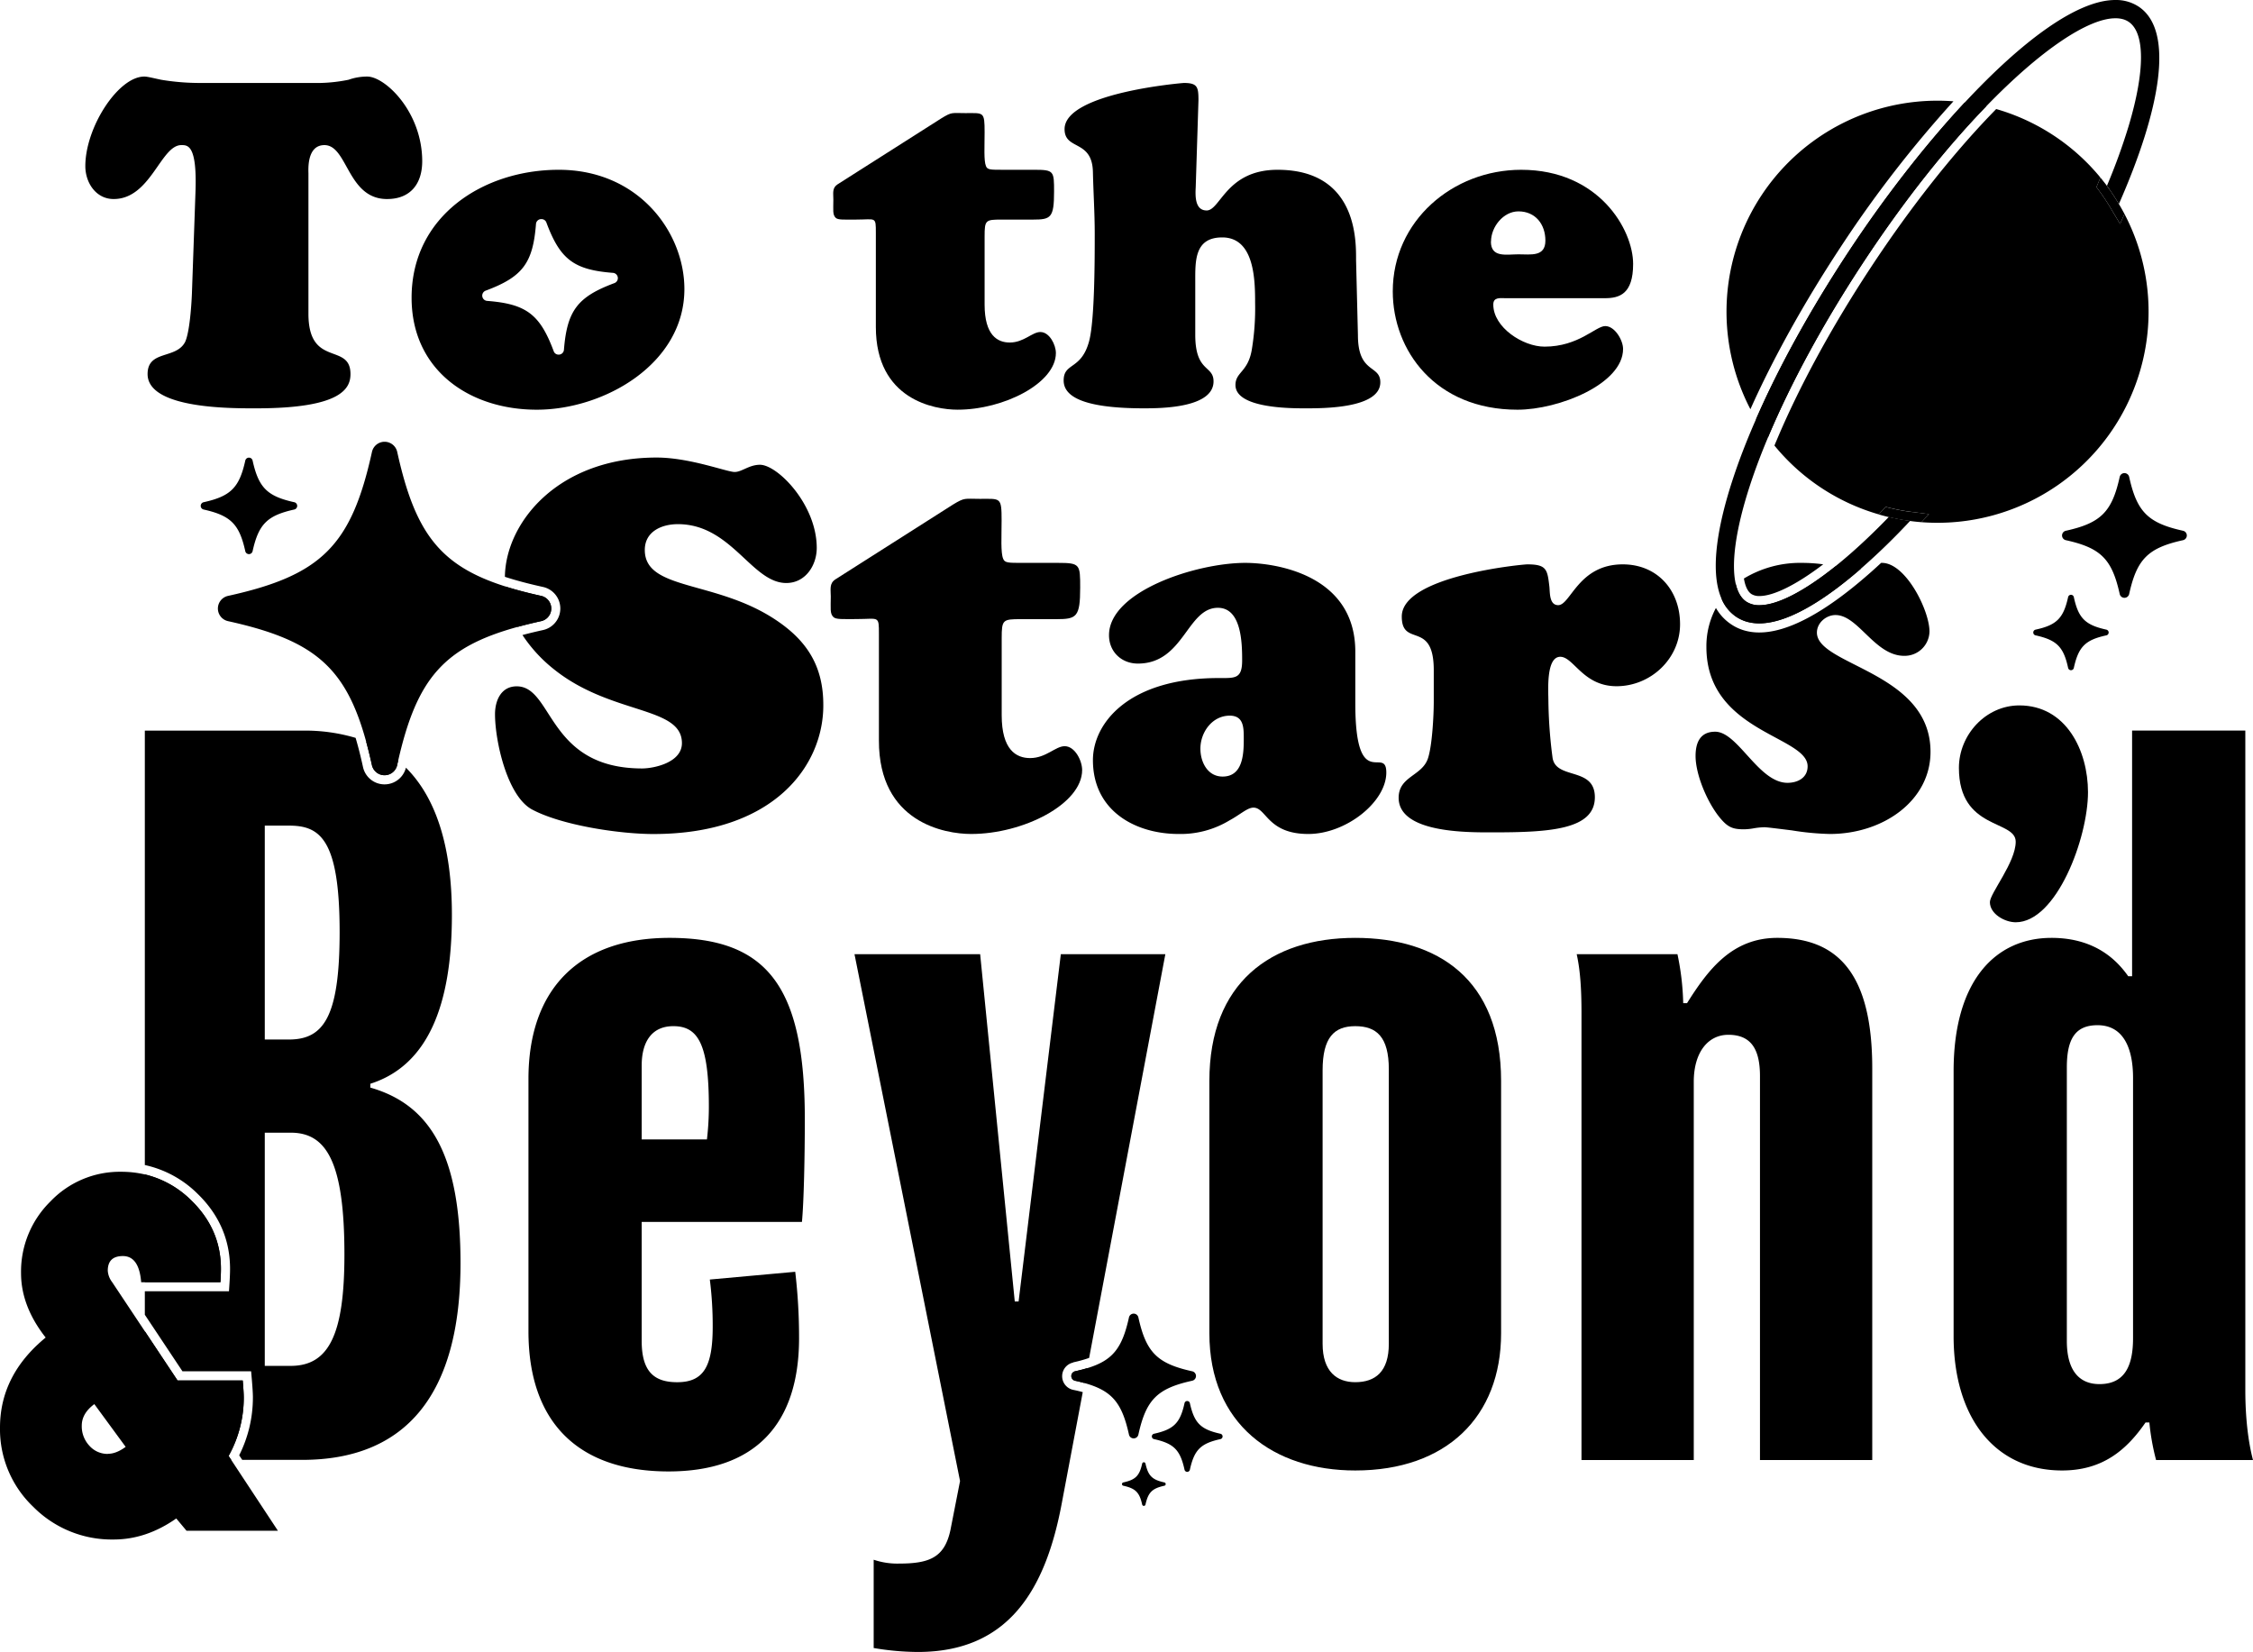 <svg id="Layer_1" data-name="Layer 1" xmlns="http://www.w3.org/2000/svg" viewBox="0 0 986.11 722.95"><path d="M160.26,324.57c.88,3.21,1.72,6.62,2.52,10.26a5.66,5.66,0,0,0,11.06,0c.14-.66.29-1.31.44-1.95A51.75,51.75,0,0,0,160.26,324.57ZM83.78,525.42A42.86,42.86,0,0,0,63.39,514v47.13H96.47c.15-2.32.22-4.26.22-5.84Q96.69,538,83.78,525.42Zm0,0A42.86,42.86,0,0,0,63.39,514v47.13H96.47c.15-2.32.22-4.26.22-5.84Q96.69,538,83.78,525.42Zm22.91,86.14q0-2.13-.45-7.41H77.71L63.39,582.63V639h37.85l-1.18-1.79A52.17,52.17,0,0,0,106.69,611.56ZM162.09,476v-1.68c25.2-8,35.7-34.44,35.7-73.92,0-30.82-7.36-51.66-20.12-64.42a9.65,9.65,0,0,1-18.79-.28c-1-4.62-2.08-8.86-3.23-12.76a77.62,77.62,0,0,0-23-3.18H63.39V509.91c.3,0,.61.12.91.19a46.93,46.93,0,0,1,22.27,12.46c9.37,9.12,14.12,20.14,14.12,32.73,0,1.7-.08,3.75-.23,6.1l-.24,3.74H63.39v10.28l3.33,5,13.13,19.74h30.06l.32,3.66c.31,3.67.46,6.2.46,7.75a56.18,56.18,0,0,1-6,25.37l1.33,2h26.24c45.36,0,69.3-28.56,69.3-86.1C201.57,505.81,188.55,483.55,162.09,476Zm-46.2-114.66h10.5c13.44,0,22.26,5.46,22.26,46.62,0,37.38-7.14,47-22.26,47h-10.5Zm11.34,236.46H115.89V495.73h11.34c15.54,0,23.52,12.6,23.52,53.34C150.75,583.93,144,597.79,127.23,597.79ZM83.78,525.42A42.86,42.86,0,0,0,63.39,514v47.13H96.47c.15-2.32.22-4.26.22-5.84Q96.69,538,83.78,525.42Z"/><path d="M351,534.79c.84-8.82,1.26-28.56,1.26-44.94,0-57.54-16-79.38-59.22-79.38-39.48,0-61.74,22.26-61.74,61.74V582.67c0,39.48,21.42,61.32,61.32,61.32,37.8,0,57.12-20.58,57.12-58.38a244.61,244.61,0,0,0-1.68-29L310.68,560a159.3,159.3,0,0,1,1.26,20.58c0,17.22-3.78,24.36-15.54,24.36-10.08,0-15.54-4.62-15.54-18.06V534.79Zm-70.14-68.46c0-10.08,4.2-17.22,13.86-17.22,10.92,0,15.54,8,15.54,35.28a124.33,124.33,0,0,1-.84,14.28H280.86Z"/><path d="M470.56,600.15a2.12,2.12,0,0,0,0,4.14c1.45.32,2.81.66,4.09,1l1.23-6.52C474.26,599.27,472.49,599.72,470.56,600.15Zm-.86-3.9a58,58,0,0,0,7-1.94l33.36-176.7H464.31l-18.48,152h-1.68L429,417.61H374l46.2,230.58L416,669.61c-2.52,11.76-8.82,14.7-22.26,14.7a32.19,32.19,0,0,1-11.34-1.68v38.64A118,118,0,0,0,401.73,723c39.48,0,55.86-26.88,63-65.1l9.18-48.62c-1.29-.36-2.69-.7-4.21-1a6.11,6.11,0,0,1,0-11.94Z"/><path d="M593.17,410.47c-37,0-63.84,19.74-63.84,62.58V583.51c0,39.9,28.14,60.06,63.84,60.06,39.9,0,63.84-23.52,63.84-60.06V473.05C657,428.53,629.29,410.47,593.17,410.47Zm14.7,177.66c0,12.18-5.88,16.8-14.7,16.8-8,0-14.28-4.62-14.28-16.8V468.43c0-14.28,5-19.32,14.28-19.32s14.7,4.62,14.7,18.9Z"/><path d="M777.88,410.47c-19.74,0-30.24,13.86-39.48,28.56h-1.68a115.08,115.08,0,0,0-2.52-21.42H690.1c1.68,7.56,2.1,16.38,2.1,25.62V639h49.14V473.47c0-13,6.3-20.58,15.12-20.58,9.66,0,13.86,5.88,13.86,18.06V639h49.14V467.59C819.46,427.69,805.6,410.47,777.88,410.47Z"/><path d="M982.75,608.29V319.75H933.19V427.27h-1.68c-4.2-5.88-13.44-16.8-33.6-16.8-24.36,0-42.84,18.48-42.84,58.38V584.77c0,35.7,18.06,58.8,47.46,58.8,17.64,0,28.14-8.82,36.54-21h1.68A102.62,102.62,0,0,0,943.69,639h42.42C984,631,982.75,620.47,982.75,608.29Zm-49.14-22.68c0,11.76-3.36,20.16-14.7,20.16-8.82,0-14.28-5.88-14.28-18.9V467.17c0-12.6,3.78-18.48,13.44-18.48,11.34,0,15.54,10.08,15.54,23.1Z"/><path d="M160.75,33.51a24.15,24.15,0,0,0-8.2,1.4,69.49,69.49,0,0,1-15.6,1.4H87.75a102.51,102.51,0,0,1-17.2-1.4c-3.8-.8-6-1.4-7.4-1.4-11.4,0-25.8,22.2-25.8,39.2,0,7.2,4.6,14.4,12.4,14.4,16.2,0,20.6-23.6,29.6-23.6,2.8,0,7-.2,6.2,20.8L84,128.51c-.2,5-1,17-3,21.2-4,7.6-16.4,3.4-16.4,14,0,15.4,37.4,15,47.6,15,37.4,0,41.2-8.8,41.2-15,0-14-18.4-2.6-18.4-26.4V75.91c0-1.6-.8-12.4,7-12.4,10.2,0,10,23.6,27.4,23.6,10.2,0,15.4-6.6,15.4-16.6C184.75,48.91,168.55,33.51,160.75,33.51Z"/><path d="M244.55,74.31c-33,0-64.4,20.2-64.4,56,0,31.6,25.2,49,54.8,49,29.4,0,64.6-20,64.6-52.8C299.55,101.71,279.55,74.31,244.55,74.31Zm2.28,78.76a2.29,2.29,0,0,1-2.33,2.14,2.24,2.24,0,0,1-2.16-1.52c-6-16.1-12-20.67-29.13-22a2.32,2.32,0,0,1-.62-4.49c16.1-6,20.67-12,22-29.13A2.29,2.29,0,0,1,237,95.9a2.26,2.26,0,0,1,2.16,1.52c6,16.1,12,20.67,29.12,22a2.32,2.32,0,0,1,.63,4.49C252.76,129.91,248.19,136,246.83,153.07Z"/><path d="M455.35,145.31c-3.6,0-7.2,4.6-13.4,4.6-5.4,0-11-3.2-11-16.6v-29.8c0-7.2.4-7.4,7.4-7.4h13.8c7.8,0,9.2-.8,9.2-12.2,0-9,0-9.6-8.6-9.6h-14c-5.2,0-6.6,0-7.2-1.6-1-2.4-.6-8.6-.6-14.8,0-9.2-.4-8.4-8.4-8.4-6,0-5.8-.6-10.4,2.2l-45.6,29c-2.4,1.6-1.8,3.8-1.8,6.6,0,4.6-.4,6.6,1,8,1,1,3.6.8,8.8.8,4.6,0,6.8-.4,7.8.2s1,2,1,5.6v41.2c0,31.8,25.6,36.2,35.8,36.2,20.2,0,43-11.6,43-24.8C462.15,150.91,459.35,145.31,455.35,145.31Z"/><path d="M594.35,146.71l-.8-32.2c-.2-5.6,2.4-40.2-34.4-40.2-22.4,0-25,17.8-31,17.8-5.2,0-5-6.4-4.8-10.2l1.2-38c0-5.8-.4-7.6-6.4-7.6-.2,0-52.2,4.2-52.2,20.2,0,9.4,12,4.4,12.4,18.6.2,9,.8,18.2.8,27.2,0,11,0,37.4-2.4,46.8-3.4,13-11.2,9.4-11.2,17.4,0,6.2,6.6,12.2,35.2,12.2,7.6,0,30.4-.2,30.4-11.8,0-7.2-8-3.8-8-20.4v-23.2c0-9-.4-19.4,11.8-19.4,14.2,0,14.4,18.8,14.4,28.8a110.86,110.86,0,0,1-1.4,20c-1.6,10.2-7.2,10-7.2,15.8,0,10.2,24.2,10.2,30.4,10.2,7.4,0,33,.2,33-11.4C604.15,159.51,594.35,163.71,594.35,146.71Z"/><path d="M659,130.51h43.4c6.4,0,12.4-1.8,12.4-15,0-15-15-41.2-49-41.2-30,0-56.2,22.4-56.2,53.2,0,25.8,18.6,51.8,54.6,51.8,18,0,46.2-11.2,46.2-26.6,0-3.8-3.6-10-7.8-10s-11.6,9-26.6,9c-9.4,0-22.4-8.4-22.4-18.4C653.55,129.91,656.75,130.51,659,130.51Zm-6.4-24.8c0-6.4,5.4-13.2,12-13.2,7.4,0,11.8,5.6,11.8,12.8s-6.4,6-11.8,6C659.35,111.31,652.55,112.91,652.55,105.71Z"/><path d="M236.82,260.8c-5.75-1.27-10.95-2.62-15.67-4.12a45.28,45.28,0,0,0,5.4,17.69q4.81-1.32,10.27-2.52A5.66,5.66,0,0,0,236.82,260.8Zm0,0c-5.75-1.27-10.95-2.62-15.67-4.12a45.28,45.28,0,0,0,5.4,17.69q4.81-1.32,10.27-2.52A5.66,5.66,0,0,0,236.82,260.8ZM339.4,271.21c-26.22-17.4-57.18-12.66-57.18-30.51,0-8.14,7.46-11.3,14.47-11.3,23.5,0,32.31,25.76,47.46,25.76,8.36,0,13.33-7.68,13.33-15.36,0-19-17.18-36.39-24.86-36.39-4.75,0-7.91,3.16-11.07,3.16-3.39,0-19.67-6.32-34.13-6.32-43.56,0-66.15,28.78-66.43,52.2,4.94,1.62,10.47,3.07,16.69,4.44a9.66,9.66,0,0,1,0,18.86c-3.18.7-6.19,1.42-9,2.18a64.2,64.2,0,0,0,13.79,15c25.08,20.11,56,16,56,32.31,0,8.59-12.43,11.08-17.4,11.08-41.58,0-38.87-35.94-54.91-35.94-6.78,0-9.5,6.11-9.5,12.21,0,11.52,5.2,35.48,16,41.58,12.88,7,38.42,10.85,53.33,10.85,52.66,0,74.36-29.83,74.36-56.27C360.42,291.78,353.41,280.48,339.4,271.21Z"/><path d="M466,326.58c-4.07,0-8.14,5.2-15.14,5.2-6.11,0-12.43-3.62-12.43-18.76V279.35c0-8.14.45-8.37,8.36-8.37h15.59c8.82,0,10.4-.9,10.4-13.78,0-10.17,0-10.85-9.72-10.85H447.2c-5.87,0-7.46,0-8.13-1.81-1.13-2.71-.68-9.72-.68-16.72,0-10.4-.45-9.49-9.49-9.49-6.78,0-6.56-.68-11.76,2.48l-51.52,32.77c-2.72,1.81-2,4.3-2,7.46,0,5.2-.45,7.46,1.13,9,1.13,1.13,4.07.9,10,.9,5.19,0,7.68-.45,8.81.23s1.13,2.26,1.13,6.33v46.55C384.6,360,413.53,365,425.05,365c22.83,0,48.59-13.11,48.59-28C473.64,332.91,470.48,326.58,466,326.58Z"/><path d="M593.2,307.82v-22.6c0-33.9-35.26-38.87-48.14-38.87-21.47,0-59.66,12.43-59.66,31.64,0,7.23,5.42,12.43,12.65,12.43,20.11,0,21.47-24.41,35-24.41,10.4,0,10.62,15.6,10.62,23.05,0,8.14-3.16,7.69-10.17,7.69-39.77,0-55.14,19.89-55.14,35.93,0,22.37,18.76,32.32,37.52,32.32a41.26,41.26,0,0,0,22.14-5.88c5-2.71,7.91-5.65,10.62-5.65,5.66,0,6.11,11.53,24,11.53,16.5,0,34.13-14,34.13-26.89C606.76,325.9,593.2,347.6,593.2,307.82Zm-48.82,16.05c0,6.78-.68,16-9.26,16-6.56,0-9.72-6.33-9.72-12.2,0-7.23,5.19-14.46,12.88-14.46C544.61,313.25,544.38,318.9,544.38,323.87Z"/><path d="M710.26,247c-19.43,0-22.82,17.85-28.25,17.85-3.84,0-3.61-5.2-3.84-7.91-.9-7.68-1.13-9.94-9.72-9.94-2,0-54.91,5-54.91,22.82,0,13.79,14,1.36,14,23.51v13.56c0,6.33-.68,19.21-2.49,24.86-2.48,7.91-12.88,7.91-12.88,17.4,0,15.59,30.74,15.14,41.13,15.14,24.86,0,44.75-1.13,44.75-15.37,0-13.56-17.18-7.45-18.53-17.4a207.53,207.53,0,0,1-1.81-24.86c0-4.07-1.13-19.21,5.2-19.21,5.87,0,9.94,12.88,24.63,12.88,14.92,0,27.8-12,27.8-27.12C735.35,258.33,725.41,247,710.26,247Z"/><path d="M788.68,246.35a47.53,47.53,0,0,0-25.39,6.84c.57,3.51,1.74,5.79,3.3,6.81a6.33,6.33,0,0,0,3.51.86c6.27,0,16.32-5.06,27.9-13.88A69.49,69.49,0,0,0,788.68,246.35Zm22.83,2.94a82.81,82.81,0,0,1-8.18-1.39c-13.78,11-25.47,17-33.23,17a10.15,10.15,0,0,1-5.71-1.52c-2.22-1.46-3.76-4-4.62-7.63a34.36,34.36,0,0,0-6.21,6.43A17.78,17.78,0,0,0,760,270a17,17,0,0,0,4.38,2.06,19.72,19.72,0,0,0,5.62.78c13.66,0,31-12.15,44.58-24A11.29,11.29,0,0,1,811.51,249.29Zm-16.27,27.57c0-4.29,4.07-7.68,8.13-7.68,10,0,17.18,17.85,30.06,17.85a10.86,10.86,0,0,0,11.08-10.62c0-9.27-10.4-30.06-20.8-30.06h-.37c-1.8,1.68-3.6,3.31-5.39,4.87-19.39,17-35.52,25.59-47.94,25.59a23.55,23.55,0,0,1-6.76-.95,20.43,20.43,0,0,1-5.43-2.55,21.18,21.18,0,0,1-6.78-7.23,35.55,35.55,0,0,0-4.17,17.1c0,37.29,44.3,38.87,44.3,52.2,0,5-4.29,7.23-8.81,7.23-12.66,0-21.7-22.37-31.64-22.37-6.56,0-8.59,4.75-8.59,10.62,0,8.59,5.65,21.47,11.3,27.8,3.16,3.62,5.42,4.29,9.94,4.29a24.78,24.78,0,0,0,4.3-.45,31.32,31.32,0,0,1,4.52-.45c1.35,0,6.32.68,12,1.36A119,119,0,0,0,800.89,365c23.5,0,44.07-14.69,44.07-35.93C845,294,795.24,291.32,795.24,276.86Z"/><path d="M883.83,308.73c-14.69,0-26.44,12.88-26.44,27.34,0,27.35,24.86,22.6,24.86,32.32,0,9-11.3,22.6-11.3,26.44,0,5.2,6.55,8.81,11.3,8.81,17.85,0,31.64-36.83,31.64-56.95C913.89,328.61,904.39,308.73,883.83,308.73Z"/><path d="M236.82,271.85q-5.46,1.2-10.27,2.52c-32.34,8.88-44.08,22.7-52.27,58.51-.15.64-.3,1.29-.44,1.95a5.66,5.66,0,0,1-11.06,0c-.8-3.64-1.64-7.05-2.52-10.26-9-32.93-23.2-44.5-60.46-52.72a5.66,5.66,0,0,1,0-11.05c40.9-9,54-22.09,63-63a5.66,5.66,0,0,1,11.06,0c7.75,35.14,18.49,49.73,47.31,58.86,4.72,1.5,9.92,2.85,15.67,4.12A5.66,5.66,0,0,1,236.82,271.85Z"/><path d="M128.8,223c-11.84,2.62-15.62,6.4-18.24,18.24a1.64,1.64,0,0,1-3.2,0C104.75,229.43,101,225.65,89.13,223a1.64,1.64,0,0,1,0-3.2c11.84-2.61,15.62-6.39,18.23-18.23a1.64,1.64,0,0,1,3.2,0c2.62,11.84,6.4,15.62,18.24,18.23A1.64,1.64,0,0,1,128.8,223Z"/><path d="M921.93,278.07c-9.25,2-12.2,5-14.24,14.25a1.28,1.28,0,0,1-2.5,0c-2-9.25-5-12.21-14.25-14.25a1.28,1.28,0,0,1,0-2.5c9.25-2,12.21-5,14.25-14.25a1.28,1.28,0,0,1,2.5,0c2,9.26,5,12.21,14.24,14.25A1.28,1.28,0,0,1,921.93,278.07Z"/><path d="M955.47,236.42c-15.3,3.38-20.19,8.26-23.56,23.56a2.12,2.12,0,0,1-4.14,0c-3.38-15.3-8.26-20.18-23.56-23.56a2.11,2.11,0,0,1,0-4.13c15.3-3.38,20.18-8.27,23.56-23.57a2.12,2.12,0,0,1,4.14,0c3.37,15.3,8.26,20.19,23.56,23.57A2.11,2.11,0,0,1,955.47,236.42Z"/><path d="M521.83,604.29c-15.31,3.37-20.19,8.26-23.57,23.56a2.11,2.11,0,0,1-4.13,0c-3.06-13.85-7.35-19.17-19.48-22.55-1.28-.35-2.64-.69-4.09-1a2.12,2.12,0,0,1,0-4.14c1.93-.43,3.7-.88,5.32-1.37,11.19-3.4,15.3-8.82,18.25-22.19a2.11,2.11,0,0,1,4.13,0c3.38,15.3,8.26,20.19,23.57,23.56A2.12,2.12,0,0,1,521.83,604.29Z"/><path d="M534.18,629.84c-8.69,1.92-11.46,4.69-13.38,13.38a1.2,1.2,0,0,1-2.35,0c-1.91-8.69-4.69-11.46-13.37-13.38a1.2,1.2,0,0,1,0-2.34c8.68-1.92,11.46-4.69,13.37-13.38a1.2,1.2,0,0,1,2.35,0c1.92,8.69,4.69,11.46,13.38,13.38A1.2,1.2,0,0,1,534.18,629.84Z"/><path d="M509.62,650.25c-5.36,1.18-7.07,2.89-8.26,8.25a.74.74,0,0,1-1.44,0c-1.19-5.36-2.9-7.07-8.25-8.25a.74.74,0,0,1,0-1.45c5.35-1.18,7.06-2.89,8.25-8.25a.74.74,0,0,1,1.44,0c1.19,5.36,2.9,7.07,8.26,8.25A.74.74,0,0,1,509.62,650.25Z"/><path d="M836.07,228h0c-.78-.09-1.55-.21-2.33-.34Q834.9,227.85,836.07,228Z"/><path d="M927.42,89.26s0,0,0,0q-1.21-2-2.52-4Q926.21,87.23,927.42,89.26Z"/><path d="M805.45,108.39c-15.74,23.92-29.3,48.3-39.32,70.71A92.35,92.35,0,0,1,855,44.33,513.77,513.77,0,0,0,805.45,108.39Z"/><path d="M815.42,115c-17.28,26.25-31.62,52.65-41.6,76.44a94.36,94.36,0,0,1-5.26-7.91c10-23,23.86-48,40.23-72.91,15.65-23.76,33.53-46.86,51.13-65.75a93.07,93.07,0,0,1,9.36,1.72C852.32,64.09,833.73,87.17,815.42,115Z"/><path d="M936.48,163A92.38,92.38,0,0,1,841,228.54l3.29-3.53-7.76-1a83.34,83.34,0,0,1-8.91-1.62l-2.23-.54-1.58,1.65-1.56,1.6-.79-.23A91.84,91.84,0,0,1,776.65,195c.27-.67.55-1.35.84-2,9.93-23.68,24.2-49.91,41.27-75.84s35.53-49.36,53.4-67.84l1.55-1.6.83.24a92,92,0,0,1,44.79,29.76c-.28.69-.57,1.38-.86,2.08l-.88,2.09,1.35,1.83a88.17,88.17,0,0,1,5,7.59l4,6.7,1.92-4.37A92,92,0,0,1,936.48,163Z"/><path d="M927.42,89.26s0,0,0,0q-1.21-2-2.52-4c-.44-.66-.89-1.32-1.34-2s-.92-1.29-1.39-1.93a264.59,264.59,0,0,0,9.46-26c7.27-24.26,7.28-41,0-45.82a8.77,8.77,0,0,0-2.32-1.07A12,12,0,0,0,925.85,8c-11.75,0-32.49,13.69-56.56,38.59h0c-17,17.53-35.55,40.61-53.86,68.41-17.28,26.25-31.62,52.65-41.6,76.44,0,0,0,0,0,0-3.15,7.48-5.85,14.7-8.08,21.58-6.1,18.82-8.11,33.79-6,42.68.86,3.58,2.4,6.17,4.62,7.63a10.15,10.15,0,0,0,5.71,1.52c7.76,0,19.45-5.94,33.23-17q3.3-2.64,6.75-5.66c5.43-4.76,11-10.1,16.65-15.94.56.13,1.11.26,1.67.37s.82.18,1.23.26c.77.16,1.54.31,2.31.44.6.11,1.19.21,1.79.3q1.17.18,2.34.33h0c-7,7.52-14,14.29-20.74,20.21l-.73.64c-13.6,11.81-30.92,24-44.58,24a19.72,19.72,0,0,1-5.62-.78A17,17,0,0,1,760,270a17.78,17.78,0,0,1-6.45-7.84c-5.66-12.74-1.06-34.12,4.6-51.57,2.77-8.54,6.25-17.62,10.39-27v0c10-23,23.86-48,40.23-72.91,15.65-23.76,33.53-46.86,51.13-65.75C884.73,18.24,909,0,925.85,0A18,18,0,0,1,936,2.86C952.09,13.46,945.35,48.54,927.42,89.26Z"/><path d="M844.33,225,841,228.54c-.84-.07-1.68-.14-2.53-.23s-1.63-.18-2.45-.3h0q-1.17-.15-2.34-.33c-.6-.09-1.19-.19-1.79-.3-.77-.13-1.54-.28-2.31-.44-.41-.08-.82-.16-1.23-.26s-1.11-.24-1.67-.37q-1.12-.27-2.25-.57c-.73-.19-1.46-.4-2.19-.61l1.56-1.6,1.58-1.65,2.23.54a83.34,83.34,0,0,0,8.91,1.62Z"/><path d="M929.86,93.65,927.94,98l-4-6.7a88.17,88.17,0,0,0-5-7.59l-1.35-1.83.88-2.09c.29-.7.58-1.39.86-2.08.48.59.95,1.18,1.42,1.78s1,1.23,1.41,1.85.93,1.28,1.39,1.93.9,1.31,1.34,2q1.3,2,2.52,4s0,0,0,0c.42.71.83,1.43,1.24,2.16S929.47,92.9,929.86,93.65Z"/><path d="M101.24,639l-1.18-1.79a52.17,52.17,0,0,0,6.63-25.6q0-2.13-.45-7.41H77.71L63.39,582.63l-14.31-21.5a9.2,9.2,0,0,1-1.91-5q0-6.41,6.62-6.4,7.08,0,8,11.45h34.7c.15-2.32.22-4.26.22-5.84q0-17.28-12.91-29.87A42.86,42.86,0,0,0,63.39,514,45.68,45.68,0,0,0,53,512.84a41.92,41.92,0,0,0-30.94,13A43,43,0,0,0,9.21,557.2q0,14.49,10.78,28.19Q0,601.79,0,624.81a46.86,46.86,0,0,0,14.54,34.65,48.37,48.37,0,0,0,35.21,14.32q14.27,0,27.4-9.21l4.5,5.39h40Zm-54-2.68a10.63,10.63,0,0,1-8.14-3.6,12.42,12.42,0,0,1-3.31-8.76q0-5.38,5.5-9.43L55,633.23C52.26,635.25,49.68,636.27,47.28,636.27Z"/></svg>